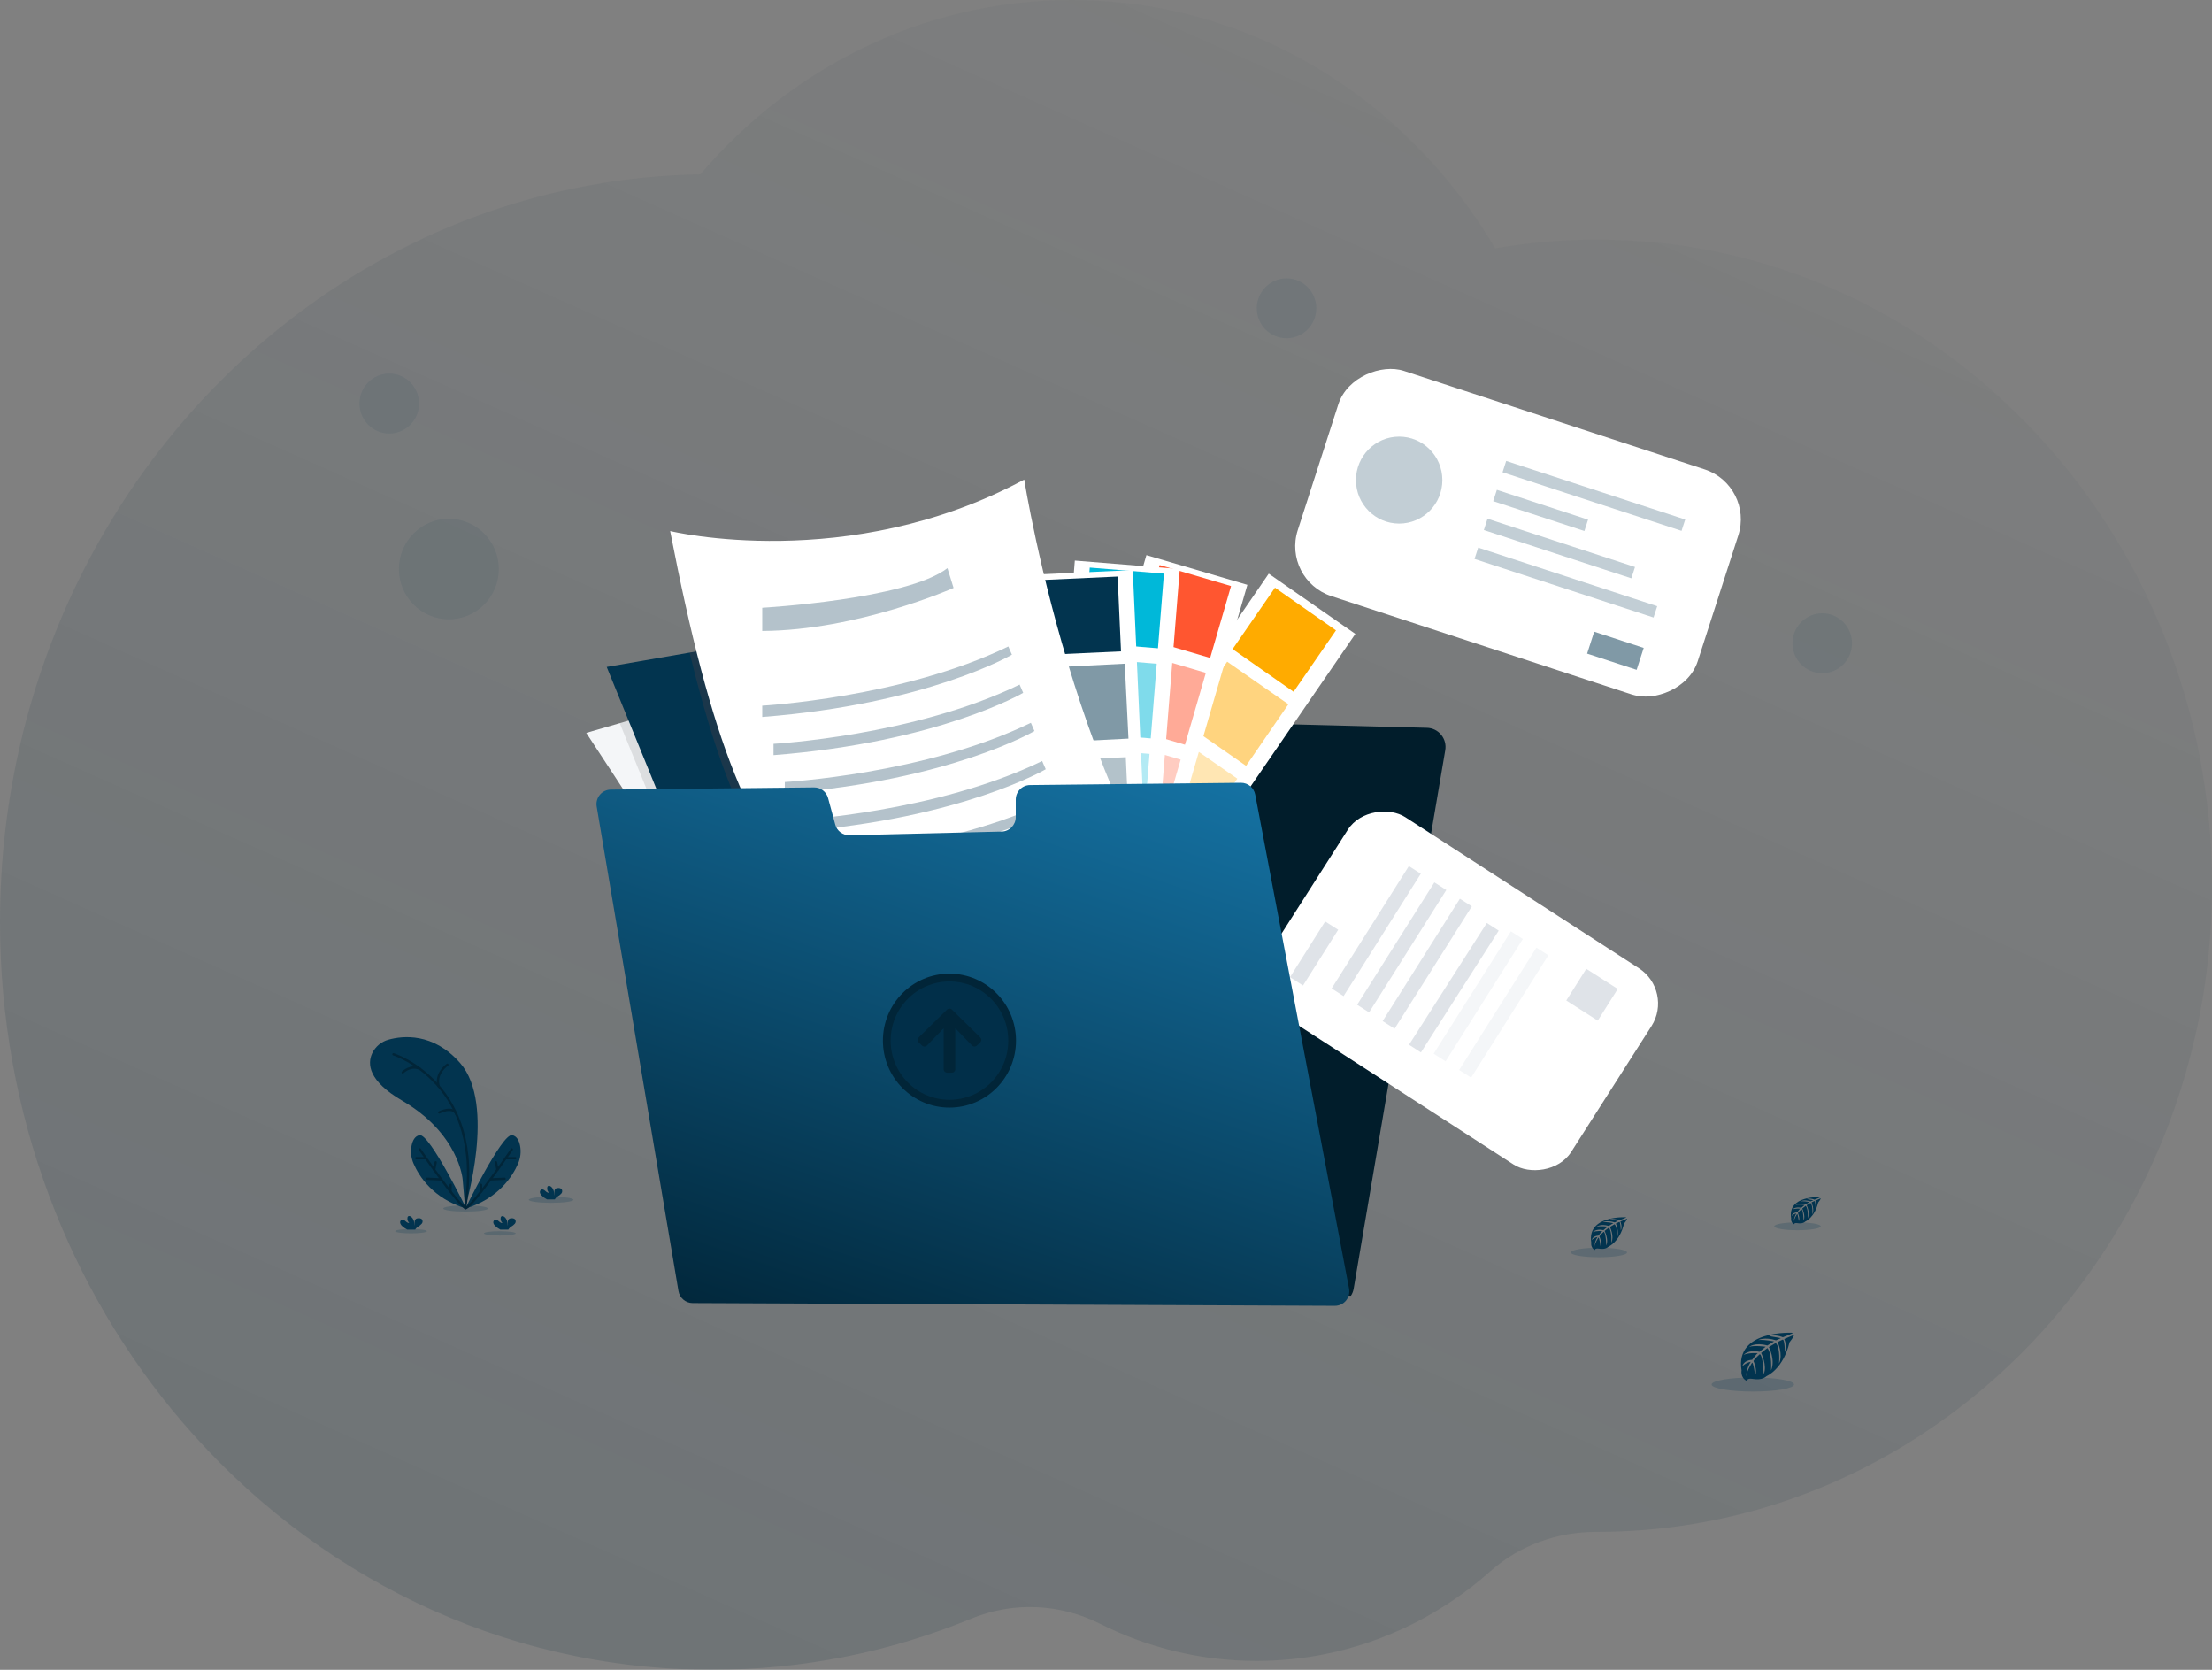 <svg width="212" height="160" viewBox="0 0 212 160" fill="none" xmlns="http://www.w3.org/2000/svg">
<rect x="0" y="0" width="212" height="160" fill="#808080" stroke="none"/>
<g opacity="0.2">
<path opacity="0.64" fill-rule="evenodd" clip-rule="evenodd" d="M0 88.347C0 106.772 6.601 123.562 17.463 136.252C29.924 150.814 47.995 159.969 68.137 160C76.94 160.013 85.357 158.272 93.089 155.095C97.087 153.451 101.561 153.64 105.433 155.587C109.975 157.868 115.06 159.147 120.431 159.147C122.649 159.147 124.822 158.928 126.923 158.51C132.921 157.323 138.38 154.515 142.863 150.537C145.68 148.036 149.288 146.779 152.976 146.783H153.038C165.223 146.783 176.542 142.902 185.939 136.252C194.34 130.314 201.2 122.165 205.771 112.596C209.757 104.258 212 94.839 212 84.87C212 50.679 185.6 22.957 153.038 22.957C149.719 22.957 146.467 23.252 143.294 23.801C134.893 9.52 119.849 0 102.687 0C95.441 0 88.572 1.697 82.423 4.738C76.576 7.621 71.377 11.718 67.124 16.711C52.683 16.953 39.33 21.907 28.401 30.174C11.197 43.18 0 64.392 0 88.347Z" fill="url(#paint0_linear_549_16539)"/>
</g>
<path opacity="0.05" d="M129.411 91.641C128.418 92.829 127.346 92.809 126.707 92.642L126.73 92.027C126.73 92.027 129.371 90.812 129.304 91.067C129.279 91.163 129.329 91.393 129.411 91.641Z" fill="#FF5630"/>
<path opacity="0.05" d="M136.649 92.986C134.962 93.966 133.973 92.817 133.744 92.491C133.885 92.118 134.098 91.512 134.054 91.339C133.991 91.083 136.628 92.297 136.628 92.297L136.649 92.986Z" fill="#FF5630"/>
<path opacity="0.05" d="M134.842 83.202C134.842 83.202 136.447 82.272 136.797 82.69C137.146 83.109 134.842 83.202 134.842 83.202Z" fill="#FF5630"/>
<path opacity="0.05" d="M135.811 83.714C135.811 83.714 135.547 83.847 136.129 84.017C136.712 84.187 135.811 83.714 135.811 83.714Z" fill="#FF5630"/>
<path opacity="0.05" d="M126.11 81.155C126.056 81.171 127.445 82.099 128.699 81.331C128.694 81.331 126.423 81.059 126.11 81.155Z" fill="#FF5630"/>
<path opacity="0.05" d="M128.631 82.93C128.631 82.93 128.251 83.682 127.472 83.793C126.693 83.905 128.631 82.93 128.631 82.93Z" fill="#FF5630"/>
<path opacity="0.05" d="M133.73 84.561C133.73 84.561 135.558 87.485 135.208 88.174C134.858 88.864 133.73 84.561 133.73 84.561Z" fill="#FF5630"/>
<path opacity="0.05" d="M130.124 96.185C130.124 96.348 130.124 96.501 130.108 96.627C130.061 97.219 128.615 96.996 128.615 96.996C127.295 97.18 126.819 96.542 126.662 95.933C126.613 95.734 126.588 95.531 126.589 95.327C126.589 95.205 126.597 95.083 126.613 94.963V94.842C126.898 94.755 127.206 94.819 127.435 95.01C128.022 95.49 128.801 95.122 128.801 95.122C128.801 95.122 129.373 95.17 129.593 95.361C129.718 95.469 129.922 95.21 130.078 94.963C130.087 95.122 130.102 95.41 130.111 95.719C130.122 95.877 130.124 96.036 130.124 96.185Z" fill="#FF5630"/>
<path opacity="0.05" d="M127.806 96.15C127.806 96.15 127.409 96.541 126.662 95.938C126.613 95.74 126.588 95.536 126.589 95.332C126.971 95.624 127.679 96.15 127.806 96.15Z" fill="#FF5630"/>
<path opacity="0.05" d="M130.124 96.186C130.059 96.236 129.976 96.257 129.895 96.244C129.813 96.231 129.741 96.185 129.695 96.116C129.849 95.998 129.99 95.865 130.117 95.718C130.121 95.877 130.124 96.037 130.124 96.186Z" fill="#FF5630"/>
<path opacity="0.05" d="M133.223 96.46C133.223 96.624 133.223 96.777 133.238 96.902C133.286 97.495 134.731 97.27 134.731 97.27C136.052 97.456 136.527 96.818 136.684 96.207C136.762 95.89 136.779 95.561 136.733 95.237V95.116C136.448 95.031 136.14 95.094 135.911 95.285C135.323 95.764 134.545 95.397 134.545 95.397C134.545 95.397 133.973 95.446 133.753 95.637C133.629 95.745 133.424 95.486 133.27 95.238C133.26 95.398 133.245 95.686 133.235 95.994C133.225 96.15 133.222 96.309 133.223 96.46Z" fill="#FF5630"/>
<path opacity="0.05" d="M135.542 96.422C135.542 96.422 135.939 96.812 136.685 96.209C136.734 96.011 136.759 95.808 136.759 95.605C136.376 95.895 135.668 96.422 135.542 96.422Z" fill="#FF5630"/>
<path opacity="0.05" d="M133.223 96.459C133.288 96.509 133.371 96.531 133.452 96.518C133.533 96.504 133.605 96.458 133.651 96.39C133.497 96.272 133.356 96.138 133.229 95.991C133.225 96.149 133.222 96.309 133.223 96.459Z" fill="#FF5630"/>
<g opacity="0.05">
<path d="M141.164 47.231C141.191 47.17 141.218 47.109 141.243 47.049C141.268 46.989 141.277 46.956 141.292 46.908C141.243 47.013 141.2 47.121 141.164 47.231Z" fill="#FF5630"/>
</g>
<path fill-rule="evenodd" clip-rule="evenodd" d="M69.604 124.205C69.284 123.817 69.137 123.314 69.198 122.814L75.027 74.823L75.51 70.837C75.622 69.919 76.393 69.228 77.311 69.221L94.383 69.106C94.874 69.103 95.344 68.901 95.685 68.546C96.026 68.191 96.211 67.712 96.198 67.218L96.191 67.036C96.174 66.538 96.359 66.054 96.704 65.696C97.048 65.337 97.522 65.135 98.017 65.135H115.957C116.964 65.135 117.781 65.955 117.783 66.969C117.783 67.051 117.778 67.134 117.767 67.216C117.699 67.733 117.852 68.255 118.188 68.652C118.525 69.049 119.013 69.283 119.532 69.296L136.761 69.739C137.291 69.752 137.789 69.997 138.126 70.409C138.463 70.821 138.604 71.36 138.515 71.886L129.901 122.512L129.739 123.469C129.699 123.713 129.609 123.947 129.475 124.155L69.604 124.205Z" fill="#011D2B"/>
<rect width="10.109" height="34.387" transform="matrix(0.821 0.571 -0.566 0.824 121.598 54.968)" fill="white"/>
<rect width="7.137" height="7.152" transform="matrix(0.819 0.573 -0.568 0.823 122.196 56.31)" fill="#FFAB00"/>
<rect opacity="0.5" width="7.146" height="7.162" transform="matrix(0.821 0.571 -0.566 0.824 117.614 63.402)" fill="#FFAB00"/>
<rect opacity="0.3" width="7.146" height="7.162" transform="matrix(0.821 0.571 -0.566 0.824 112.719 70.531)" fill="#FFAB00"/>
<rect width="10.093" height="34.309" transform="matrix(0.959 0.282 -0.279 0.96 109.871 53.192)" fill="white"/>
<rect width="7.135" height="7.173" transform="matrix(0.959 0.282 -0.279 0.96 111.142 54.143)" fill="#FF5630"/>
<rect opacity="0.5" width="7.135" height="7.173" transform="matrix(0.959 0.282 -0.279 0.96 108.727 62.459)" fill="#FF5630"/>
<rect opacity="0.3" width="7.135" height="7.173" transform="matrix(0.959 0.282 -0.279 0.96 106.312 70.774)" fill="#FF5630"/>
<rect width="10.089" height="34.325" transform="matrix(0.997 0.081 -0.08 0.997 103.012 53.712)" fill="white"/>
<rect width="7.132" height="7.176" transform="matrix(0.997 0.081 -0.08 0.997 104.443 54.385)" fill="#00B8D9"/>
<rect opacity="0.5" width="7.132" height="7.176" transform="matrix(0.997 0.081 -0.08 0.997 103.751 63.019)" fill="#00B8D9"/>
<rect opacity="0.3" width="7.132" height="7.176" transform="matrix(0.997 0.081 -0.08 0.997 103.061 71.656)" fill="#00B8D9"/>
<rect width="10.088" height="34.326" transform="matrix(0.999 -0.046 0.045 0.999 98.487 55.087)" fill="white"/>
<rect width="7.132" height="7.177" transform="matrix(0.999 -0.046 0.045 0.999 99.99 55.572)" fill="#02344F"/>
<rect opacity="0.5" width="7.141" height="7.186" transform="matrix(0.999 -0.05 0.05 0.999 100.661 63.952)" fill="#02344F"/>
<rect opacity="0.3" width="7.132" height="7.177" transform="matrix(0.999 -0.046 0.045 0.999 100.773 72.883)" fill="#02344F"/>
<path d="M102.767 100.323L93.804 103.813L80.704 108.909C80.208 107.978 79.48 106.721 78.578 105.221C75.475 100.047 70.341 91.999 65.769 84.926C60.619 76.953 56.187 70.225 56.187 70.225L59.395 69.295L85.606 61.638L102.767 100.323Z" fill="#F4F6F8"/>
<path opacity="0.1" d="M102.767 100.323L93.803 103.813C88.796 104.862 83.686 105.335 78.573 105.221C75.47 100.047 70.336 91.999 65.765 84.926L59.396 69.29L85.606 61.638L102.767 100.323Z" fill="black"/>
<path d="M109.435 98.152C109.435 98.152 95.511 106.441 74.722 104.566L58.148 63.906L66.091 62.532L93.549 57.787L109.13 97.362L109.435 98.152Z" fill="#02344F"/>
<path opacity="0.1" d="M109.125 97.367C105.846 97.529 102.052 97.513 98.236 97.054C94.106 96.565 89.952 95.558 86.39 93.711C83.413 92.168 80.867 90.49 78.647 88.477C72.873 83.251 69.299 75.775 66.091 62.537L93.549 57.792L109.125 97.367Z" fill="#FF5630"/>
<path d="M119.34 95.093C119.34 95.093 109.076 97.115 98.628 95.87C94.498 95.381 90.344 94.374 86.782 92.527C83.805 90.984 81.26 89.306 79.039 87.293C71.893 80.823 68.119 70.908 64.228 50.885C64.228 50.885 81.29 55.029 98.163 45.951C98.158 45.958 103.845 81.672 119.34 95.093Z" fill="white"/>
<g opacity="0.3">
<path d="M73.054 58.236C73.054 58.236 86.929 57.446 90.803 54.437L91.391 56.337C91.391 56.337 82.223 60.407 73.054 60.456V58.236Z" fill="#02344F"/>
<path d="M73.054 67.617C73.054 67.617 86.488 66.876 96.638 61.943L96.982 62.732C96.982 62.732 88.927 67.464 73.054 68.702V67.617Z" fill="#02344F"/>
<path d="M74.135 71.272C74.135 71.272 87.57 70.532 97.719 65.598L98.062 66.388C98.062 66.388 90.007 71.118 74.135 72.358V71.272Z" fill="#02344F"/>
<path d="M75.216 74.933C75.216 74.933 88.65 74.193 98.8 69.259L99.142 70.048C99.142 70.048 91.087 74.78 75.216 76.018V74.933Z" fill="#02344F"/>
<path d="M76.297 78.594C76.297 78.594 89.731 77.853 99.88 72.92L100.224 73.709C100.224 73.709 92.169 78.441 76.297 79.679V78.594Z" fill="#02344F"/>
<path d="M77.377 82.255C77.377 82.255 90.811 81.515 100.962 76.582L101.304 77.371C101.304 77.371 93.249 82.101 77.377 83.341V82.255Z" fill="#02344F"/>
</g>
<path d="M171.839 127.709C171.839 127.709 166.256 127.37 166.914 131.307C166.914 131.307 166.782 132.002 167.41 132.318C167.41 132.318 167.419 132.026 167.982 132.126C168.183 132.16 168.386 132.169 168.589 132.155C168.863 132.136 169.123 132.028 169.33 131.847C169.33 131.847 170.9 131.194 171.51 128.614C171.51 128.614 171.962 128.05 171.943 127.905L171.002 128.304C171.002 128.304 171.324 128.988 171.07 129.556C171.07 129.556 171.04 128.329 170.859 128.36C170.822 128.36 170.369 128.596 170.369 128.596C170.369 128.596 170.923 129.792 170.501 130.653C170.501 130.653 170.66 129.185 170.192 128.683L169.532 129.072C169.532 129.072 170.179 130.303 169.741 131.307C169.741 131.307 169.853 129.767 169.392 129.166L168.791 129.638C168.791 129.638 169.4 130.851 169.029 131.684C169.029 131.684 168.98 129.891 168.661 129.755C168.661 129.755 168.132 130.221 168.056 130.419C168.056 130.419 168.472 131.299 168.213 131.764C168.213 131.764 168.055 130.568 167.925 130.568C167.925 130.568 167.397 131.366 167.347 131.897C167.347 131.897 167.369 131.089 167.798 130.487C167.496 130.545 167.217 130.691 166.996 130.906C166.996 130.906 167.077 130.345 167.928 130.297C167.928 130.297 168.361 129.697 168.476 129.659C168.476 129.659 167.631 129.589 167.118 129.818C167.118 129.818 167.57 129.286 168.632 129.529L169.224 129.043C169.224 129.043 168.111 128.889 167.64 129.059C167.64 129.059 168.183 128.591 169.384 128.926L170.03 128.538C170.03 128.538 169.082 128.332 168.517 128.405C168.517 128.405 169.112 128.081 170.22 128.432L170.681 128.223C170.681 128.223 169.986 128.09 169.783 128.064C169.58 128.037 169.568 127.987 169.568 127.987C170.008 127.912 170.46 127.962 170.874 128.133C170.874 128.133 171.855 127.771 171.839 127.709Z" fill="#02344F"/>
<path d="M174.439 114.712C174.439 114.712 171.292 114.521 171.666 116.741C171.627 116.972 171.739 117.202 171.945 117.311C171.945 117.311 171.951 117.146 172.268 117.202C172.381 117.221 172.496 117.226 172.61 117.218C172.764 117.208 172.911 117.147 173.028 117.045C173.028 117.045 173.912 116.677 174.257 115.222C174.257 115.222 174.512 114.905 174.501 114.824L173.973 115.051C173.973 115.051 174.154 115.438 174.011 115.758C174.011 115.758 173.994 115.066 173.892 115.082C173.871 115.082 173.617 115.214 173.617 115.214C173.617 115.214 173.928 115.879 173.693 116.374C173.693 116.374 173.783 115.547 173.519 115.262L173.145 115.483C173.145 115.483 173.51 116.176 173.263 116.742C173.263 116.742 173.326 115.873 173.066 115.536L172.728 115.802C172.728 115.802 173.07 116.486 172.86 116.955C172.86 116.955 172.832 115.944 172.653 115.868C172.524 115.978 172.41 116.102 172.311 116.239C172.311 116.239 172.546 116.736 172.4 116.998C172.4 116.998 172.311 116.324 172.238 116.321C172.238 116.321 171.942 116.766 171.912 117.072C171.926 116.788 172.014 116.514 172.167 116.275C171.996 116.307 171.838 116.389 171.714 116.511C171.714 116.511 171.76 116.195 172.242 116.168C172.242 116.168 172.486 115.83 172.551 115.808C172.551 115.808 172.074 115.769 171.785 115.897C171.785 115.897 172.04 115.6 172.638 115.735L172.973 115.46C172.973 115.46 172.345 115.374 172.079 115.47C172.079 115.47 172.386 115.204 173.063 115.398L173.428 115.179C173.147 115.117 172.86 115.092 172.573 115.105C172.573 115.105 172.91 114.922 173.533 115.12L173.797 115.003C173.797 115.003 173.401 114.925 173.29 114.913C173.179 114.901 173.169 114.869 173.169 114.869C173.417 114.827 173.672 114.856 173.906 114.951C173.906 114.951 174.45 114.747 174.439 114.712Z" fill="#02344F"/>
<path d="M155.863 116.639C155.863 116.639 152.063 116.408 152.511 119.088C152.464 119.366 152.6 119.644 152.848 119.776C152.848 119.776 152.848 119.577 153.244 119.643C153.381 119.666 153.52 119.673 153.658 119.663C153.844 119.651 154.021 119.577 154.162 119.453C154.162 119.453 155.23 119.009 155.646 117.253C155.646 117.253 155.954 116.87 155.941 116.77L155.292 117.047C155.292 117.047 155.512 117.512 155.339 117.898C155.339 117.898 155.317 117.064 155.195 117.083C155.17 117.083 154.862 117.245 154.862 117.245C154.862 117.245 155.238 118.055 154.954 118.645C154.954 118.645 155.063 117.646 154.744 117.303L154.293 117.569C154.293 117.569 154.732 118.407 154.434 119.09C154.434 119.09 154.511 118.042 154.198 117.629L153.788 117.95C153.788 117.95 154.203 118.775 153.949 119.343C153.949 119.343 153.918 118.122 153.7 118.03C153.7 118.03 153.342 118.348 153.288 118.478C153.288 118.478 153.57 119.077 153.395 119.393C153.395 119.393 153.287 118.58 153.198 118.576C153.198 118.576 152.843 119.116 152.802 119.484C152.82 119.142 152.926 118.812 153.11 118.524C152.904 118.564 152.714 118.663 152.564 118.81C152.564 118.81 152.62 118.429 153.198 118.395C153.198 118.395 153.493 117.986 153.572 117.962C153.572 117.962 152.996 117.913 152.647 118.069C152.647 118.069 152.954 117.71 153.676 117.873L154.08 117.541C154.08 117.541 153.324 117.437 153.001 117.552C153.001 117.552 153.371 117.234 154.19 117.467L154.629 117.201C154.629 117.201 153.984 117.061 153.598 117.112C153.598 117.112 154.005 116.891 154.758 117.13L155.072 116.988C155.072 116.988 154.599 116.895 154.46 116.881C154.322 116.866 154.315 116.827 154.315 116.827C154.615 116.776 154.923 116.81 155.204 116.926C155.204 116.926 155.875 116.68 155.863 116.639Z" fill="#02344F"/>
<rect width="22.665" height="40.354" rx="5" transform="matrix(0.307 -0.952 0.95 0.311 122.842 55.562)" fill="white"/>
<g opacity="0.24">
<path d="M138.237 46.003C138.237 48.304 136.383 50.17 134.096 50.17C131.809 50.17 129.955 48.304 129.955 46.003C129.955 43.702 131.809 41.836 134.096 41.836C136.383 41.836 138.237 43.702 138.237 46.003Z" fill="#02344F"/>
<path d="M144.004 45.253L144.354 44.167L161.512 49.781L161.161 50.866L144.004 45.253Z" fill="#02344F"/>
<path d="M143.109 48.02L143.46 46.935L152.2 49.794L151.85 50.88L143.109 48.02Z" fill="#02344F"/>
<path d="M142.214 50.789L142.564 49.704L156.7 54.329L156.35 55.414L142.214 50.789Z" fill="#02344F"/>
<path d="M141.32 53.558L141.671 52.472L158.828 58.085L158.477 59.171L141.32 53.558Z" fill="#02344F"/>
</g>
<rect opacity="0.5" width="2.206" height="4.996" transform="matrix(0.307 -0.952 0.95 0.311 152.111 62.629)" fill="#02344F"/>
<rect width="22.315" height="34.648" rx="4" transform="matrix(0.538 -0.843 0.84 0.543 119.323 94.943)" fill="white"/>
<path d="M137.403 100.965L144.806 89.24L145.95 89.972L138.547 101.697L137.403 100.965Z" fill="#F4F6F8"/>
<path d="M139.848 102.527L147.251 90.802L148.395 91.534L140.993 103.259L139.848 102.527Z" fill="#F4F6F8"/>
<path d="M123.634 93.631L127.005 88.293L128.253 89.091L124.883 94.43L123.634 93.631Z" fill="#DFE3E8"/>
<path d="M127.624 94.713L135.027 82.988L136.171 83.72L128.769 95.445L127.624 94.713Z" fill="#DFE3E8"/>
<path d="M130.069 96.275L137.472 84.55L138.616 85.282L131.214 97.007L130.069 96.275Z" fill="#DFE3E8"/>
<path d="M132.514 97.839L139.916 86.115L141.061 86.846L133.658 98.571L132.514 97.839Z" fill="#DFE3E8"/>
<path d="M135.043 100.106L142.498 88.437L143.637 89.174L136.183 100.843L135.043 100.106Z" fill="#DFE3E8"/>
<path d="M150.114 95.867L152.03 92.831L155.047 94.759L153.131 97.796L150.114 95.867Z" fill="#DFE3E8"/>
<path d="M118.93 75.005L98.717 75.224C97.96 75.232 97.351 75.851 97.35 76.613V78.294C97.35 79.047 96.752 79.663 96.003 79.682L81.417 80.034C80.781 80.05 80.217 79.627 80.051 79.008L79.365 76.475C79.201 75.863 78.647 75.441 78.017 75.449L58.534 75.66C58.13 75.664 57.748 75.846 57.489 76.158C57.23 76.47 57.119 76.88 57.187 77.281L65.025 123.703C65.138 124.369 65.71 124.857 66.381 124.86L127.933 125.126C128.346 125.127 128.737 124.943 129.001 124.624C129.264 124.305 129.372 123.883 129.295 123.476L120.3 76.133C120.175 75.473 119.598 74.998 118.93 75.005Z" fill="url(#paint1_linear_549_16539)"/>
<g opacity="0.2">
<path d="M171.944 132.661C171.944 133.033 170.175 133.334 167.993 133.334C165.811 133.334 164.043 133.033 164.043 132.661C164.043 132.29 165.811 131.989 167.993 131.989C170.175 131.989 171.944 132.29 171.944 132.661Z" fill="#02344F"/>
<path d="M174.501 117.504C174.501 117.713 173.504 117.883 172.273 117.883C171.043 117.883 170.046 117.713 170.046 117.504C170.046 117.295 171.043 117.126 172.273 117.126C173.504 117.126 174.501 117.295 174.501 117.504Z" fill="#02344F"/>
<path d="M155.935 120.01C155.935 120.263 154.731 120.467 153.246 120.467C151.76 120.467 150.556 120.263 150.556 120.01C150.556 119.758 151.76 119.553 153.246 119.553C154.731 119.553 155.935 119.758 155.935 120.01Z" fill="#02344F"/>
<path d="M54.961 114.962C54.961 115.126 54.003 115.259 52.821 115.259C51.638 115.259 50.68 115.126 50.68 114.962C50.68 114.799 51.638 114.666 52.821 114.666C54.003 114.666 54.961 114.799 54.961 114.962Z" fill="#02344F"/>
<path d="M46.762 115.798C46.762 115.962 45.804 116.094 44.622 116.094C43.44 116.094 42.481 115.962 42.481 115.798C42.481 115.635 43.44 115.502 44.622 115.502C45.804 115.502 46.762 115.635 46.762 115.798Z" fill="#02344F"/>
<path d="M49.424 118.181C49.424 118.297 48.743 118.391 47.903 118.391C47.063 118.391 46.382 118.297 46.382 118.181C46.382 118.065 47.063 117.971 47.903 117.971C48.743 117.971 49.424 118.065 49.424 118.181Z" fill="#02344F"/>
<path d="M40.915 117.971C40.915 118.087 40.234 118.181 39.394 118.181C38.554 118.181 37.873 118.087 37.873 117.971C37.873 117.855 38.554 117.761 39.394 117.761C40.234 117.761 40.915 117.855 40.915 117.971Z" fill="#02344F"/>
</g>
<path d="M38.556 117.492C38.46 117.414 38.39 117.307 38.356 117.188C38.322 117.064 38.381 116.934 38.496 116.878C38.628 116.829 38.76 116.918 38.866 117.011C38.971 117.104 39.092 117.203 39.224 117.18C39.081 117.05 39.017 116.854 39.055 116.664C39.06 116.626 39.076 116.589 39.101 116.559C39.172 116.482 39.302 116.516 39.387 116.577C39.651 116.768 39.735 117.139 39.736 117.474C39.749 117.351 39.749 117.227 39.736 117.104C39.729 116.979 39.784 116.858 39.884 116.781C39.948 116.746 40.021 116.729 40.094 116.731C40.217 116.713 40.341 116.749 40.436 116.829C40.528 116.956 40.523 117.13 40.423 117.25C40.322 117.365 40.202 117.461 40.069 117.535C39.968 117.596 39.882 117.679 39.816 117.778C39.809 117.791 39.802 117.805 39.798 117.82H39.029C38.858 117.733 38.698 117.623 38.556 117.492Z" fill="#02344F"/>
<path d="M51.951 114.593C51.855 114.515 51.786 114.409 51.752 114.29C51.718 114.167 51.776 114.036 51.891 113.98C52.023 113.931 52.155 114.02 52.26 114.113C52.366 114.206 52.485 114.307 52.621 114.287C52.478 114.158 52.414 113.963 52.451 113.773C52.456 113.734 52.473 113.698 52.498 113.668C52.569 113.591 52.699 113.624 52.785 113.684C53.055 113.877 53.132 114.247 53.133 114.582C53.147 114.459 53.147 114.335 53.133 114.211C53.121 114.087 53.171 113.965 53.265 113.885C53.33 113.85 53.402 113.833 53.475 113.835C53.598 113.818 53.722 113.853 53.817 113.932C53.91 114.06 53.904 114.234 53.803 114.355C53.702 114.469 53.583 114.566 53.45 114.639C53.349 114.7 53.263 114.783 53.198 114.881C53.19 114.895 53.184 114.91 53.179 114.925H52.428C52.255 114.837 52.094 114.725 51.951 114.593Z" fill="#02344F"/>
<path d="M47.487 117.492C47.392 117.413 47.322 117.307 47.286 117.188C47.253 117.064 47.312 116.934 47.426 116.878C47.559 116.829 47.691 116.918 47.796 117.011C47.902 117.104 48.019 117.205 48.157 117.187C48.014 117.056 47.95 116.861 47.986 116.671C47.992 116.632 48.009 116.596 48.034 116.566C48.105 116.489 48.235 116.522 48.32 116.583C48.591 116.775 48.666 117.145 48.669 117.48C48.682 117.357 48.682 117.234 48.669 117.111C48.659 116.985 48.711 116.863 48.808 116.784C48.872 116.748 48.944 116.731 49.018 116.733C49.14 116.716 49.265 116.752 49.36 116.832C49.452 116.959 49.446 117.133 49.345 117.253C49.244 117.367 49.125 117.463 48.992 117.537C48.892 117.599 48.805 117.682 48.74 117.781C48.732 117.794 48.726 117.808 48.722 117.823H47.956C47.786 117.734 47.628 117.623 47.487 117.492Z" fill="#02344F"/>
<g opacity="0.08">
<path d="M40.163 38.668C40.163 40.256 38.884 41.542 37.306 41.542C35.729 41.542 34.45 40.256 34.45 38.668C34.45 37.081 35.729 35.794 37.306 35.794C38.884 35.794 40.163 37.081 40.163 38.668Z" fill="#02344F"/>
<path d="M177.502 61.636C177.502 63.223 176.224 64.51 174.646 64.51C173.069 64.51 171.79 63.223 171.79 61.636C171.79 60.049 173.069 58.762 174.646 58.762C176.224 58.762 177.502 60.049 177.502 61.636Z" fill="#02344F"/>
<path d="M126.16 29.541C126.16 31.128 124.882 32.415 123.304 32.415C121.727 32.415 120.448 31.128 120.448 29.541C120.448 27.954 121.727 26.667 123.304 26.667C124.882 26.667 126.16 27.954 126.16 29.541Z" fill="#02344F"/>
<path d="M47.805 54.525C47.805 57.185 45.662 59.341 43.019 59.341C40.375 59.341 38.232 57.185 38.232 54.525C38.232 51.864 40.375 49.708 43.019 49.708C45.662 49.708 47.805 51.864 47.805 54.525Z" fill="#02344F"/>
</g>
<path fill-rule="evenodd" clip-rule="evenodd" d="M90.996 93.294C87.474 93.294 84.619 96.167 84.619 99.712C84.619 103.256 87.474 106.13 90.996 106.13C94.519 106.13 97.374 103.256 97.374 99.712C97.374 96.167 94.519 93.294 90.996 93.294V93.294Z" fill="#012538"/>
<path opacity="0.72" fill-rule="evenodd" clip-rule="evenodd" d="M90.996 94.04C94.109 94.04 96.632 96.579 96.632 99.711C96.632 102.844 94.109 105.383 90.996 105.383C87.884 105.383 85.36 102.844 85.36 99.711C85.363 96.58 87.885 94.043 90.996 94.04Z" fill="#02344F"/>
<path fill-rule="evenodd" clip-rule="evenodd" d="M88.359 100.181L88.051 99.878C87.984 99.817 87.946 99.731 87.946 99.641C87.946 99.552 87.984 99.466 88.051 99.405L90.757 96.745C90.819 96.68 90.906 96.643 90.998 96.643C91.089 96.643 91.176 96.68 91.239 96.745L93.945 99.403C94.01 99.464 94.047 99.55 94.047 99.639C94.047 99.728 94.01 99.814 93.945 99.876L93.636 100.179C93.573 100.243 93.486 100.279 93.395 100.279C93.304 100.279 93.217 100.243 93.154 100.179L91.554 98.522V102.453C91.555 102.54 91.52 102.623 91.458 102.685C91.395 102.747 91.31 102.781 91.222 102.781H90.776C90.591 102.781 90.441 102.634 90.441 102.453V98.527L88.841 100.183C88.778 100.247 88.691 100.283 88.6 100.283C88.509 100.282 88.422 100.245 88.359 100.181Z" fill="#012538"/>
<path d="M44.576 115.733C44.576 115.733 47.577 105.831 44.105 101.865C41.508 98.898 38.559 99.252 37.239 99.619C36.548 99.805 35.973 100.286 35.665 100.936C35.203 101.938 35.286 103.564 38.545 105.463C44 108.641 44.339 113.001 44.339 113.001L44.576 115.733Z" fill="#02344F"/>
<path d="M44.697 115.811C44.697 115.811 41.181 108.615 40.216 108.769C39.758 108.845 39.546 109.3 39.45 109.755C39.331 110.344 39.398 110.957 39.641 111.506C40.141 112.662 41.481 114.848 44.697 115.811Z" fill="#02344F"/>
<path d="M44.593 115.811C44.593 115.811 48.108 108.615 49.073 108.769C49.533 108.845 49.744 109.3 49.839 109.755C49.958 110.344 49.891 110.957 49.648 111.506C49.148 112.662 47.807 114.848 44.593 115.811Z" fill="#02344F"/>
<path fill-rule="evenodd" clip-rule="evenodd" d="M37.605 100.99C37.623 100.931 37.685 100.899 37.744 100.917L37.711 101.023C37.744 100.917 37.744 100.917 37.744 100.917L37.744 100.917L37.746 100.918L37.751 100.92L37.771 100.926C37.788 100.932 37.814 100.941 37.847 100.953C37.913 100.977 38.008 101.013 38.129 101.064C38.371 101.165 38.712 101.322 39.116 101.548C39.922 102.001 40.977 102.729 41.968 103.834C43.956 106.047 45.682 109.759 44.686 115.751C44.676 115.812 44.619 115.852 44.559 115.842C44.499 115.832 44.458 115.775 44.468 115.714C45.453 109.787 43.745 106.144 41.805 103.983C40.832 102.9 39.799 102.186 39.008 101.743C38.613 101.521 38.279 101.367 38.044 101.269C37.927 101.22 37.835 101.185 37.772 101.162C37.741 101.151 37.717 101.142 37.701 101.137L37.683 101.131L37.679 101.13L37.678 101.129C37.62 101.111 37.587 101.049 37.605 100.99Z" fill="#012538"/>
<path fill-rule="evenodd" clip-rule="evenodd" d="M42.97 101.959C43.005 102.01 42.991 102.079 42.941 102.113L42.94 102.114L42.938 102.115L42.929 102.121C42.922 102.127 42.91 102.136 42.894 102.147C42.864 102.171 42.82 102.206 42.768 102.253C42.664 102.346 42.53 102.482 42.408 102.654C42.164 102.999 41.973 103.48 42.154 104.057C42.172 104.115 42.14 104.178 42.081 104.196C42.023 104.214 41.961 104.182 41.943 104.123C41.735 103.458 41.96 102.904 42.228 102.525C42.362 102.336 42.508 102.188 42.621 102.087C42.678 102.036 42.726 101.997 42.76 101.971C42.778 101.958 42.791 101.947 42.801 101.94L42.812 101.932L42.816 101.93L42.817 101.929L42.817 101.929C42.817 101.929 42.817 101.929 42.877 102.018L42.817 101.929C42.868 101.895 42.936 101.908 42.97 101.959Z" fill="#012538"/>
<path fill-rule="evenodd" clip-rule="evenodd" d="M38.676 102.835L38.678 102.834L38.683 102.829C38.688 102.824 38.695 102.817 38.705 102.808C38.726 102.79 38.756 102.763 38.795 102.733C38.875 102.672 38.989 102.594 39.13 102.53C39.41 102.401 39.788 102.324 40.203 102.517C40.259 102.542 40.324 102.518 40.35 102.462C40.375 102.407 40.351 102.341 40.296 102.315C39.804 102.087 39.356 102.181 39.038 102.328C38.878 102.401 38.75 102.488 38.661 102.557C38.617 102.591 38.582 102.621 38.558 102.643C38.546 102.654 38.536 102.662 38.53 102.669L38.522 102.676L38.52 102.678L38.519 102.679L38.519 102.679C38.519 102.679 38.519 102.679 38.598 102.757L38.519 102.679C38.476 102.723 38.477 102.794 38.52 102.837C38.564 102.88 38.634 102.879 38.676 102.835Z" fill="#012538"/>
<path fill-rule="evenodd" clip-rule="evenodd" d="M42.145 106.691L42.146 106.691L42.148 106.69L42.158 106.685C42.167 106.681 42.181 106.674 42.198 106.667C42.233 106.651 42.283 106.629 42.345 106.605C42.469 106.557 42.636 106.503 42.81 106.474C42.987 106.444 43.162 106.442 43.309 106.489C43.45 106.534 43.569 106.627 43.64 106.803C43.663 106.86 43.728 106.887 43.784 106.864C43.84 106.841 43.868 106.776 43.844 106.719C43.747 106.478 43.575 106.341 43.376 106.277C43.182 106.215 42.967 106.222 42.774 106.255C42.58 106.287 42.398 106.347 42.266 106.398C42.2 106.423 42.145 106.447 42.107 106.464C42.088 106.473 42.073 106.48 42.063 106.485L42.051 106.491L42.047 106.492L42.046 106.493L42.046 106.493C42.046 106.493 42.046 106.493 42.096 106.592L42.046 106.493C41.992 106.521 41.97 106.587 41.997 106.642C42.025 106.697 42.091 106.719 42.145 106.691Z" fill="#012538"/>
<path fill-rule="evenodd" clip-rule="evenodd" d="M40.179 110.046C40.229 110.011 40.298 110.024 40.333 110.074L40.242 110.137L40.151 110.2C40.116 110.15 40.129 110.081 40.179 110.046ZM40.242 110.137C40.151 110.2 40.151 110.2 40.151 110.2L40.193 110.261C40.22 110.301 40.26 110.359 40.311 110.433C40.414 110.58 40.561 110.792 40.739 111.046C41.097 111.555 41.581 112.236 42.087 112.925C42.593 113.613 43.123 114.311 43.571 114.851C43.795 115.121 44 115.354 44.172 115.527C44.259 115.614 44.338 115.687 44.409 115.743C44.478 115.798 44.546 115.842 44.61 115.863C44.668 115.883 44.73 115.851 44.749 115.793C44.768 115.734 44.737 115.672 44.679 115.652C44.653 115.644 44.609 115.619 44.546 115.569C44.484 115.52 44.411 115.453 44.328 115.37C44.163 115.203 43.963 114.977 43.74 114.709C43.296 114.173 42.77 113.48 42.264 112.793C41.759 112.106 41.276 111.426 40.92 110.918C40.741 110.664 40.595 110.453 40.492 110.306C40.441 110.232 40.401 110.174 40.374 110.135L40.333 110.074C40.333 110.074 40.333 110.074 40.242 110.137Z" fill="#012538"/>
<path fill-rule="evenodd" clip-rule="evenodd" d="M39.792 110.978C39.792 110.917 39.842 110.867 39.903 110.867H40.763C40.824 110.867 40.874 110.917 40.874 110.978C40.874 111.04 40.824 111.089 40.763 111.089H39.903C39.842 111.089 39.792 111.04 39.792 110.978Z" fill="#012538"/>
<path fill-rule="evenodd" clip-rule="evenodd" d="M40.823 112.943C40.826 112.882 40.878 112.834 40.938 112.837L42.289 112.895C42.35 112.898 42.398 112.95 42.395 113.011C42.392 113.072 42.341 113.12 42.28 113.117L40.929 113.059C40.868 113.056 40.821 113.004 40.823 112.943Z" fill="#012538"/>
<path fill-rule="evenodd" clip-rule="evenodd" d="M41.779 111.263C41.838 111.275 41.877 111.334 41.864 111.394L41.718 112.103C41.705 112.163 41.647 112.201 41.587 112.189C41.527 112.176 41.489 112.117 41.502 112.057L41.648 111.349C41.66 111.289 41.719 111.25 41.779 111.263Z" fill="#012538"/>
<path fill-rule="evenodd" clip-rule="evenodd" d="M43.196 113.415C43.257 113.417 43.304 113.469 43.302 113.53L43.276 114.173C43.273 114.235 43.221 114.282 43.161 114.28C43.1 114.277 43.052 114.225 43.055 114.164L43.081 113.521C43.084 113.46 43.135 113.412 43.196 113.415Z" fill="#012538"/>
<path fill-rule="evenodd" clip-rule="evenodd" d="M48.957 110.074C48.992 110.024 49.061 110.011 49.111 110.046C49.161 110.081 49.174 110.15 49.139 110.2L49.048 110.137L48.957 110.074ZM48.957 110.074C48.957 110.074 48.957 110.074 49.048 110.137C49.139 110.2 49.139 110.2 49.139 110.2L49.097 110.261C49.07 110.301 49.03 110.359 48.978 110.433C48.876 110.581 48.728 110.792 48.55 111.046C48.191 111.555 47.707 112.236 47.2 112.925C46.693 113.613 46.163 114.311 45.715 114.851C45.491 115.121 45.287 115.354 45.114 115.527C45.029 115.614 44.949 115.687 44.879 115.743C44.81 115.797 44.742 115.842 44.679 115.863C44.621 115.883 44.559 115.851 44.54 115.793C44.52 115.735 44.552 115.672 44.609 115.653C44.635 115.644 44.678 115.619 44.742 115.569C44.803 115.52 44.876 115.453 44.958 115.37C45.124 115.204 45.324 114.977 45.546 114.709C45.99 114.173 46.517 113.48 47.022 112.793C47.528 112.106 48.012 111.426 48.369 110.918C48.548 110.664 48.695 110.453 48.797 110.305C48.849 110.232 48.889 110.174 48.916 110.134L48.957 110.074Z" fill="#012538"/>
<path fill-rule="evenodd" clip-rule="evenodd" d="M48.416 110.978C48.416 110.917 48.465 110.867 48.526 110.867H49.387C49.448 110.867 49.498 110.917 49.498 110.978C49.498 111.04 49.448 111.089 49.387 111.089H48.526C48.465 111.089 48.416 111.04 48.416 110.978Z" fill="#012538"/>
<path fill-rule="evenodd" clip-rule="evenodd" d="M48.466 112.943C48.469 113.004 48.421 113.056 48.361 113.059L47.01 113.117C46.949 113.12 46.897 113.072 46.895 113.011C46.892 112.95 46.939 112.898 47 112.895L48.351 112.837C48.412 112.834 48.464 112.882 48.466 112.943Z" fill="#012538"/>
<path fill-rule="evenodd" clip-rule="evenodd" d="M47.511 111.263C47.571 111.25 47.629 111.289 47.641 111.349L47.788 112.057C47.8 112.117 47.762 112.176 47.702 112.189C47.643 112.201 47.584 112.163 47.572 112.103L47.425 111.394C47.413 111.334 47.451 111.275 47.511 111.263Z" fill="#012538"/>
<path fill-rule="evenodd" clip-rule="evenodd" d="M46.093 113.415C46.154 113.412 46.206 113.46 46.208 113.521L46.235 114.164C46.237 114.225 46.19 114.277 46.129 114.28C46.068 114.282 46.017 114.235 46.014 114.173L45.988 113.53C45.985 113.469 46.033 113.417 46.093 113.415Z" fill="#012538"/>
<defs>
<linearGradient id="paint0_linear_549_16539" x1="145.224" y1="188.459" x2="224.036" y2="11.943" gradientUnits="userSpaceOnUse">
<stop stop-color="#012538"/>
<stop offset="0" stop-color="#012538"/>
<stop offset="1" stop-color="#012538" stop-opacity="0.01"/>
</linearGradient>
<linearGradient id="paint1_linear_549_16539" x1="78.894" y1="60.996" x2="57.259" y2="124.48" gradientUnits="userSpaceOnUse">
<stop stop-color="#1572A3"/>
<stop offset="1" stop-color="#012538"/>
</linearGradient>
</defs>
</svg>
